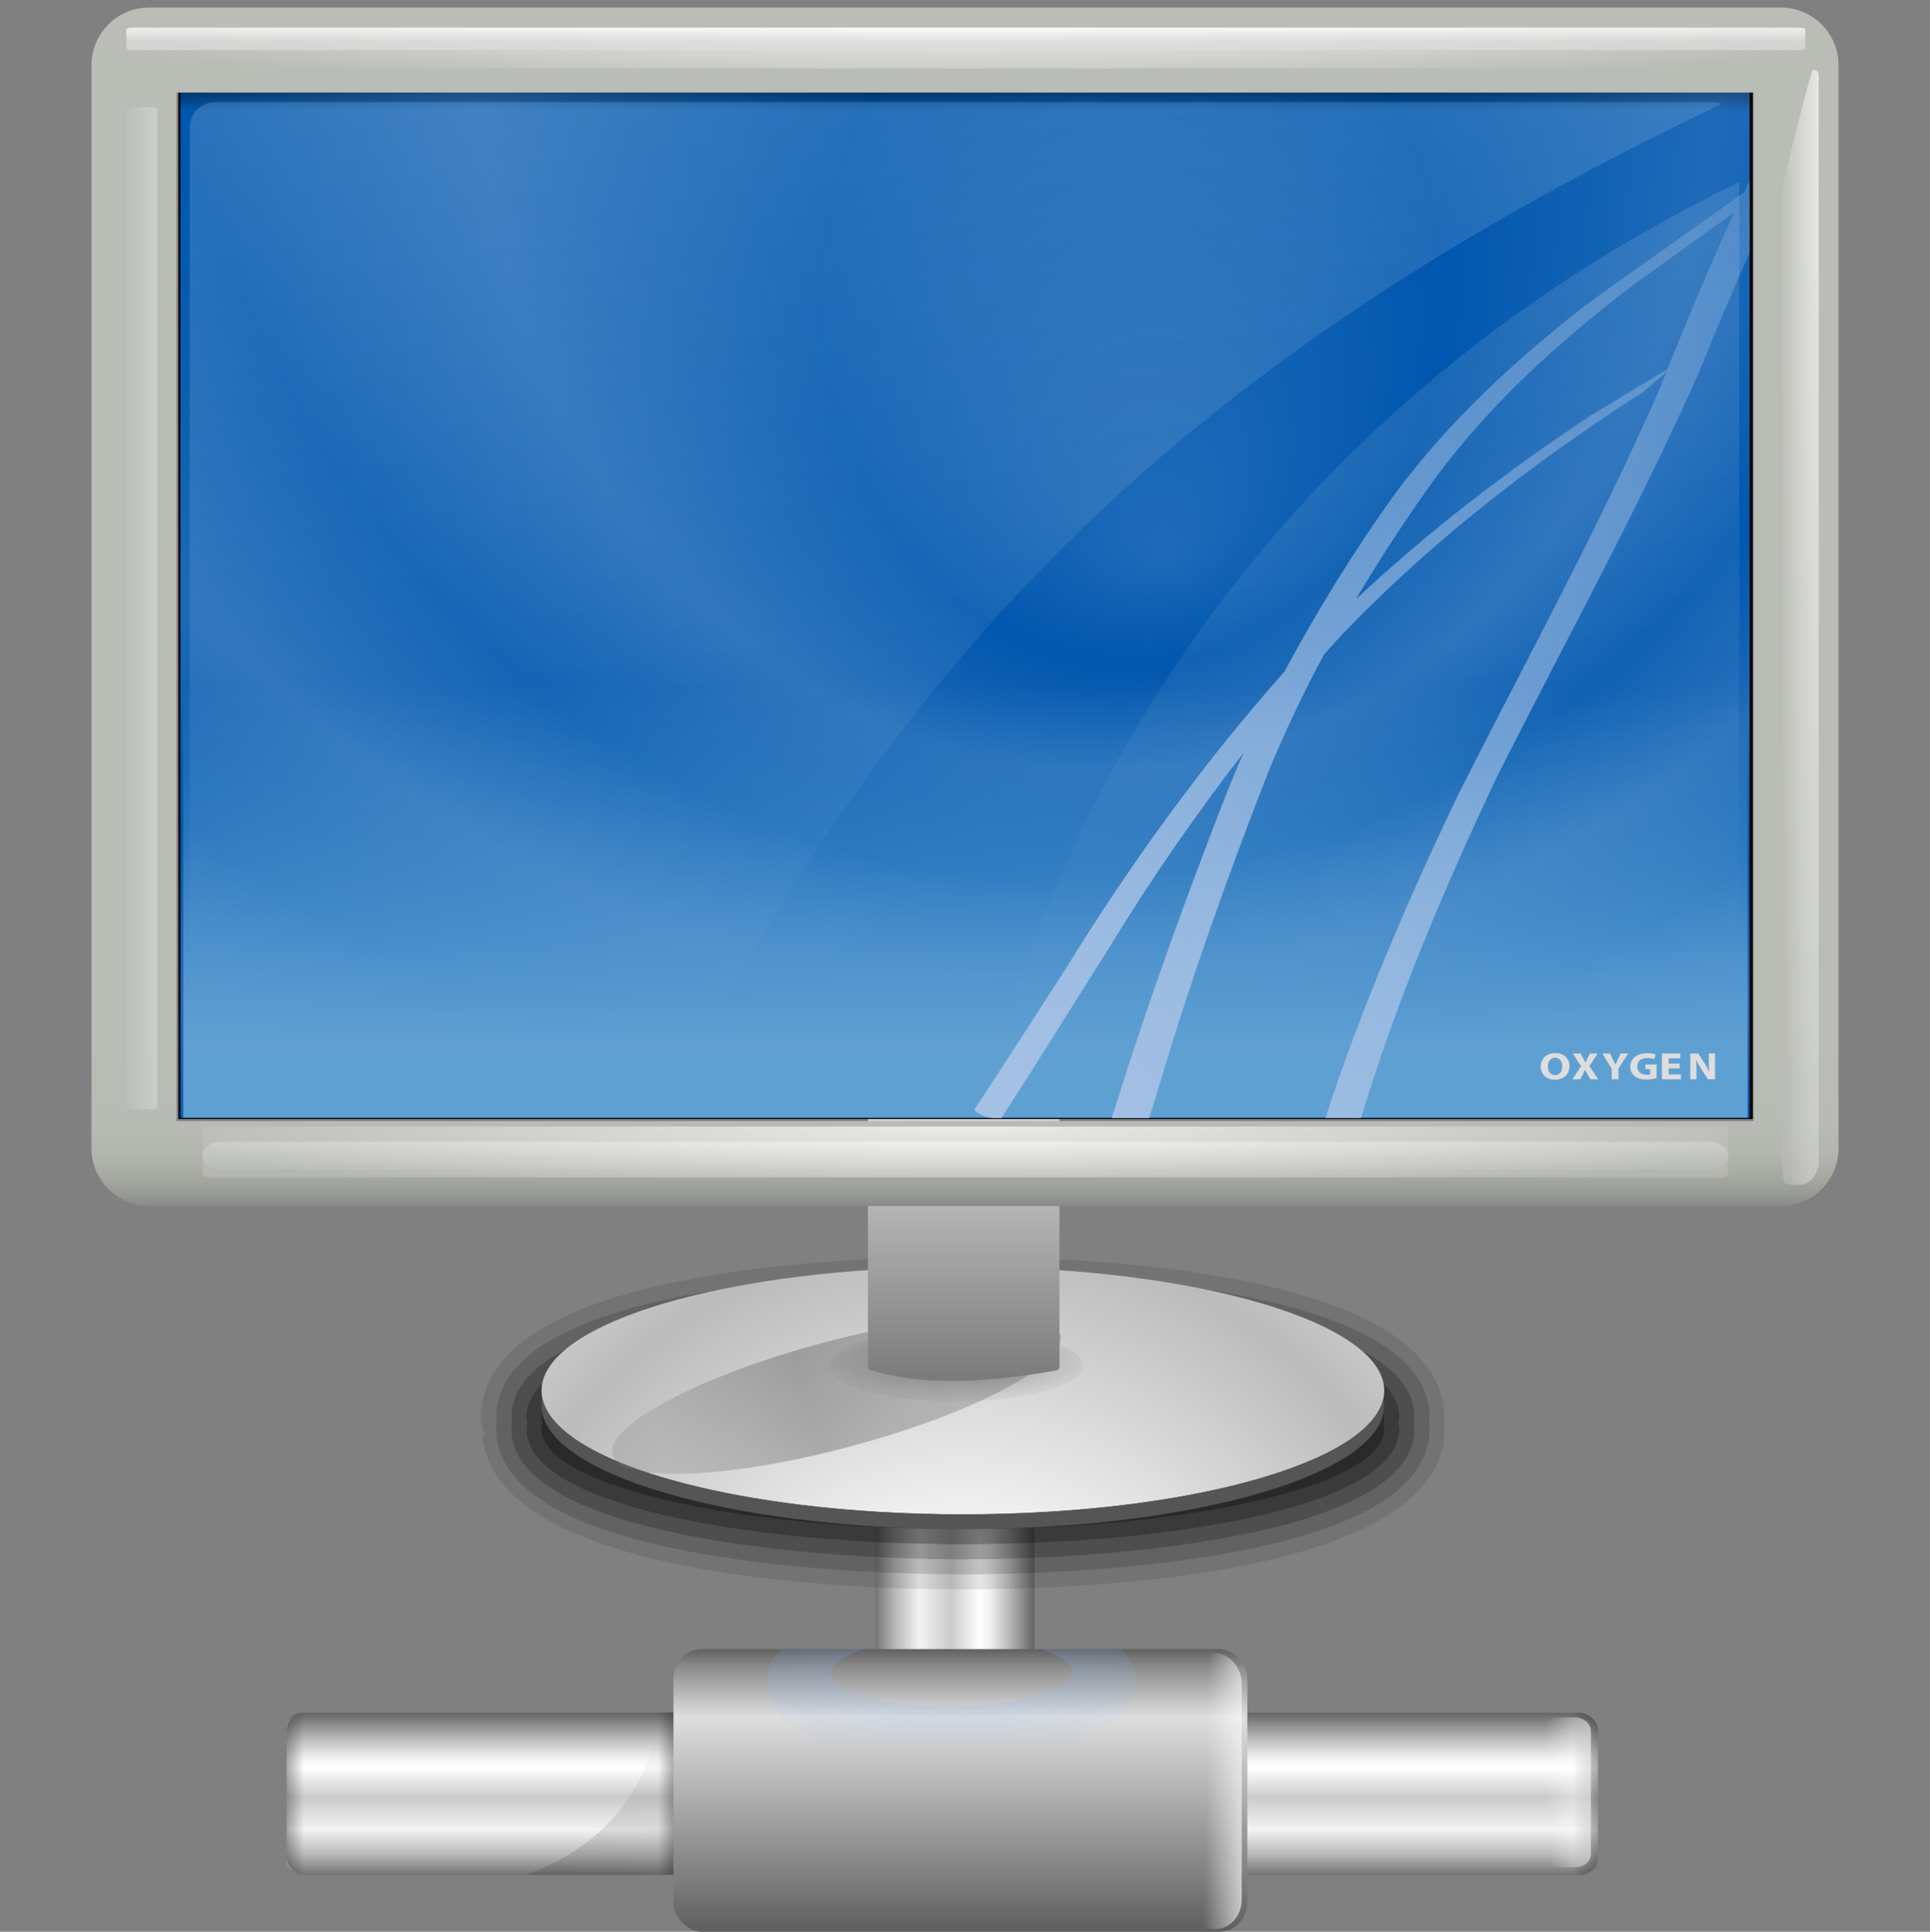 <?xml version="1.0" encoding="UTF-8" standalone="no"?>
<!-- Created with Inkscape (http://www.inkscape.org/) -->
<svg
   xmlns:dc="http://purl.org/dc/elements/1.1/"
   xmlns:cc="http://web.resource.org/cc/"
   xmlns:rdf="http://www.w3.org/1999/02/22-rdf-syntax-ns#"
   xmlns:svg="http://www.w3.org/2000/svg"
   xmlns="http://www.w3.org/2000/svg"
   xmlns:xlink="http://www.w3.org/1999/xlink"
   xmlns:sodipodi="http://sodipodi.sourceforge.net/DTD/sodipodi-0.dtd"
   xmlns:inkscape="http://www.inkscape.org/namespaces/inkscape"
   width="128"
   height="128.085"
   id="svg4538"
   sodipodi:version="0.32"
   inkscape:version="0.44"
   version="1.0"
   sodipodi:docbase="/home/pinheiro/artwork/Oxygen/theme/svg/filesystems"
   sodipodi:docname="network_local.svg">
  <rect width="100%" height="100%" fill="#808080" stroke="none"/>
  <defs
     id="defs4540">
    <linearGradient
       id="linearGradient5214">
      <stop
         style="stop-color:#87b7ff;stop-opacity:0;"
         offset="0"
         id="stop5216" />
      <stop
         id="stop6576"
         offset="0.404"
         style="stop-color:#87b7ff;stop-opacity:0;" />
      <stop
         id="stop6574"
         offset="0"
         style="stop-color:#87b7ff;stop-opacity:0.498;" />
      <stop
         style="stop-color:#87b7ff;stop-opacity:0;"
         offset="1"
         id="stop5218" />
    </linearGradient>
    <radialGradient
       r="12.247"
       fy="105.817"
       fx="64.71"
       cy="105.817"
       cx="64.71"
       gradientTransform="matrix(1.616,-9.775493e-3,2.770937e-3,0.458,-40.175,62.973)"
       gradientUnits="userSpaceOnUse"
       id="radialGradient2581"
       xlink:href="#linearGradient5214"
       inkscape:collect="always" />
    <linearGradient
       inkscape:collect="always"
       id="linearGradient4196">
      <stop
         style="stop-color:#2b2b2b;stop-opacity:1;"
         offset="0"
         id="stop4198" />
      <stop
         style="stop-color:#2b2b2b;stop-opacity:0;"
         offset="1"
         id="stop4200" />
    </linearGradient>
    <linearGradient
       y2="-16.793"
       x2="-117.585"
       y1="-13.914"
       x1="-117.585"
       gradientTransform="matrix(0.866,0,0,1,-15.187,-4.97)"
       gradientUnits="userSpaceOnUse"
       id="linearGradient2584"
       xlink:href="#linearGradient4196"
       inkscape:collect="always" />
    <linearGradient
       inkscape:collect="always"
       id="linearGradient4186">
      <stop
         style="stop-color:white;stop-opacity:1;"
         offset="0"
         id="stop4188" />
      <stop
         style="stop-color:white;stop-opacity:0;"
         offset="1"
         id="stop4190" />
    </linearGradient>
    <linearGradient
       y2="-111.317"
       x2="-121.064"
       y1="-116.705"
       x1="-120.916"
       gradientTransform="matrix(0.866,0,0,1,-15.187,7.03)"
       gradientUnits="userSpaceOnUse"
       id="linearGradient2587"
       xlink:href="#linearGradient4186"
       inkscape:collect="always" />
    <linearGradient
       inkscape:collect="always"
       id="linearGradient4176">
      <stop
         style="stop-color:white;stop-opacity:1;"
         offset="0"
         id="stop4178" />
      <stop
         style="stop-color:white;stop-opacity:0;"
         offset="1"
         id="stop4180" />
    </linearGradient>
    <linearGradient
       y2="-80.228"
       x2="-116.78"
       y1="-83.868"
       x1="-116.854"
       gradientTransform="matrix(1.099,0,0,1.099,12.791,6.518)"
       gradientUnits="userSpaceOnUse"
       id="linearGradient2590"
       xlink:href="#linearGradient4176"
       inkscape:collect="always" />
    <linearGradient
       id="linearGradient2285">
      <stop
         id="stop2287"
         offset="0"
         style="stop-color:#5e5e5e;stop-opacity:1;" />
      <stop
         style="stop-color:#dedede;stop-opacity:1;"
         offset="0.759"
         id="stop2293" />
      <stop
         id="stop2295"
         offset="0.934"
         style="stop-color:#8d8d8d;stop-opacity:1;" />
      <stop
         id="stop2289"
         offset="1"
         style="stop-color:#616161;stop-opacity:1;" />
    </linearGradient>
    <linearGradient
       y2="86.917"
       x2="48.093"
       y1="86.917"
       x1="38.357"
       gradientTransform="matrix(1.925,0,0,7.896575e-2,-201.835,-56.176)"
       gradientUnits="userSpaceOnUse"
       id="linearGradient2593"
       xlink:href="#linearGradient2285"
       inkscape:collect="always" />
    <linearGradient
       inkscape:collect="always"
       id="linearGradient6566">
      <stop
         style="stop-color:black;stop-opacity:1;"
         offset="0"
         id="stop6568" />
      <stop
         style="stop-color:black;stop-opacity:0;"
         offset="1"
         id="stop6570" />
    </linearGradient>
    <linearGradient
       y2="-105.821"
       x2="-112.721"
       y1="-110.766"
       x1="-112.721"
       gradientTransform="matrix(0.866,0,0,1,-15.879,-0.106)"
       gradientUnits="userSpaceOnUse"
       id="linearGradient2596"
       xlink:href="#linearGradient6566"
       inkscape:collect="always" />
    <linearGradient
       y2="86.917"
       x2="48.093"
       y1="86.917"
       x1="38.357"
       gradientTransform="matrix(1.105,0,0,7.183132e-2,-166.623,-81.982)"
       gradientUnits="userSpaceOnUse"
       id="linearGradient2599"
       xlink:href="#XMLID_6_"
       inkscape:collect="always" />
    <linearGradient
       inkscape:collect="always"
       id="linearGradient4153">
      <stop
         style="stop-color:#1f1f1f;stop-opacity:1;"
         offset="0"
         id="stop4155" />
      <stop
         style="stop-color:#1f1f1f;stop-opacity:0;"
         offset="1"
         id="stop4157" />
    </linearGradient>
    <linearGradient
       y2="119.694"
       x2="46.901"
       y1="119.694"
       x1="49.834"
       gradientTransform="matrix(1,0,0,0.866,-1.63,15.187)"
       gradientUnits="userSpaceOnUse"
       id="linearGradient2602"
       xlink:href="#linearGradient4153"
       inkscape:collect="always" />
    <linearGradient
       inkscape:collect="always"
       id="linearGradient4166">
      <stop
         style="stop-color:#1f1f1f;stop-opacity:1;"
         offset="0"
         id="stop4168" />
      <stop
         style="stop-color:#1f1f1f;stop-opacity:0;"
         offset="1"
         id="stop4170" />
    </linearGradient>
    <linearGradient
       y2="114.824"
       x2="47.911"
       y1="132.179"
       x1="46.449"
       gradientTransform="matrix(1,0,0,0.866,-2.98441e-2,15.879)"
       gradientUnits="userSpaceOnUse"
       id="linearGradient2605"
       xlink:href="#linearGradient4166"
       inkscape:collect="always" />
    <linearGradient
       y2="86.917"
       x2="48.093"
       y1="86.917"
       x1="38.357"
       gradientTransform="matrix(1.105,0,0,7.183132e-2,-166.623,-29.634)"
       gradientUnits="userSpaceOnUse"
       id="linearGradient2608"
       xlink:href="#XMLID_6_"
       inkscape:collect="always" />
    <linearGradient
       y2="70.875"
       x2="107"
       y1="70.875"
       x1="21"
       gradientUnits="userSpaceOnUse"
       id="XMLID_6_">
      <stop
         id="stop2596"
         style="stop-color:#747474;stop-opacity:1;"
         offset="0" />
      <stop
         id="stop2598"
         style="stop-color:#B6B6B6"
         offset="0.122" />
      <stop
         id="stop34"
         style="stop-color:#F3F3F3"
         offset="0.279" />
      <stop
         id="stop36"
         style="stop-color:#cbcbcb;stop-opacity:1;"
         offset="0.478" />
      <stop
         id="stop38"
         style="stop-color:#FFFFFF"
         offset="0.657" />
      <stop
         id="stop40"
         style="stop-color:#F1F1F1"
         offset="0.72" />
      <stop
         id="stop2604"
         style="stop-color:#bbbbbb;stop-opacity:1;"
         offset="0.839" />
      <stop
         id="stop46"
         style="stop-color:#646464;stop-opacity:1;"
         offset="1" />
    </linearGradient>
    <linearGradient
       y2="86.917"
       x2="48.093"
       y1="86.917"
       x1="38.357"
       gradientTransform="matrix(1.083,0,0,4.134705e-2,18.105,-102.019)"
       gradientUnits="userSpaceOnUse"
       id="linearGradient2611"
       xlink:href="#XMLID_6_"
       inkscape:collect="always" />
    <radialGradient
       cx="63.723"
       cy="13.276"
       r="54.141"
       id="path4982_1_"
       gradientUnits="userSpaceOnUse"
       gradientTransform="matrix(1,0,0,-1,-3.135,91.43)">
	<stop
   style="stop-color:#eeeeee;stop-opacity:1"
   offset="0.278"
   id="stop18" />

	<stop
   style="stop-color:#bbbbbb;stop-opacity:1"
   offset="0.607"
   id="stop20" />

	<stop
   style="stop-color:#ffffff;stop-opacity:1"
   offset="1"
   id="stop22" />

</radialGradient>
    <radialGradient
       cx="-378.362"
       cy="1429.194"
       r="11.823"
       id="path4988_1_"
       gradientUnits="userSpaceOnUse"
       gradientTransform="matrix(0.711,0,0,0.202,329.256,-234.786)">
	<stop
   style="stop-color:#000000;stop-opacity:1"
   offset="0"
   id="stop26" />

	<stop
   style="stop-color:#bbbbbb;stop-opacity:1"
   offset="1"
   id="stop28" />

</radialGradient>
    <linearGradient
       x1="68.668"
       y1="88.911"
       x2="43.854"
       y2="95.724"
       id="path4994_1_"
       gradientUnits="userSpaceOnUse"
       gradientTransform="translate(-3.273,-36.406)">
	<stop
   style="stop-color:#555555;stop-opacity:1"
   offset="0.248"
   id="stop33" />

	<stop
   style="stop-color:#323232;stop-opacity:1"
   offset="0.607"
   id="stop35" />

	<stop
   style="stop-color:#888888;stop-opacity:1"
   offset="1"
   id="stop37" />

</linearGradient>
    <linearGradient
       x1="63.914"
       y1="117.943"
       x2="63.914"
       y2="61.304"
       id="rect5002_1_"
       gradientUnits="userSpaceOnUse"
       gradientTransform="translate(-3.273,-36.406)">
	<stop
   style="stop-color:#555555;stop-opacity:1"
   offset="0.337"
   id="stop42" />

	<stop
   style="stop-color:#eeeeee;stop-opacity:1"
   offset="0.87"
   id="stop44" />

</linearGradient>
    <linearGradient
       id="linearGradient3185">
      <stop
         style="stop-color:#0057ae;stop-opacity:1;"
         offset="0"
         id="stop3187" />
      <stop
         id="stop3193"
         offset="0.956"
         style="stop-color:#0057ae;stop-opacity:1;" />
      <stop
         style="stop-color:#0057ae;stop-opacity:0;"
         offset="1"
         id="stop3189" />
    </linearGradient>
    <linearGradient
       inkscape:collect="always"
       xlink:href="#linearGradient3185"
       id="linearGradient4116"
       gradientUnits="userSpaceOnUse"
       gradientTransform="matrix(1.458,0,0,1.508,444.564,-49.672)"
       x1="-263.142"
       y1="57.962"
       x2="-263.142"
       y2="11.619" />
    <linearGradient
       inkscape:collect="always"
       id="linearGradient4645">
      <stop
         style="stop-color:#a4c0e4;stop-opacity:1;"
         offset="0"
         id="stop4647" />
      <stop
         style="stop-color:#a4c0e4;stop-opacity:0;"
         offset="1"
         id="stop4649" />
    </linearGradient>
    <radialGradient
       inkscape:collect="always"
       xlink:href="#linearGradient4645"
       id="radialGradient4113"
       gradientUnits="userSpaceOnUse"
       gradientTransform="matrix(1.157,0,0,1.366,449.142,-44.673)"
       spreadMethod="reflect"
       cx="-326.176"
       cy="20.49"
       fx="-324.231"
       fy="32.983"
       r="17.76" />
    <linearGradient
       inkscape:collect="always"
       id="linearGradient4367">
      <stop
         style="stop-color:white;stop-opacity:1;"
         offset="0"
         id="stop4369" />
      <stop
         style="stop-color:white;stop-opacity:0;"
         offset="1"
         id="stop4371" />
    </linearGradient>
    <linearGradient
       inkscape:collect="always"
       xlink:href="#linearGradient4367"
       id="linearGradient4110"
       gradientUnits="userSpaceOnUse"
       gradientTransform="matrix(1.19,0,0,1.186,426.259,-35.465)"
       x1="-316.048"
       y1="-10.522"
       x2="-307.111"
       y2="65.016" />
    <linearGradient
       id="linearGradient7248"
       inkscape:collect="always">
      <stop
         id="stop7250"
         offset="0"
         style="stop-color:#5fa0d3;stop-opacity:1;" />
      <stop
         id="stop7252"
         offset="1"
         style="stop-color:#5fa0d3;stop-opacity:0;" />
    </linearGradient>
    <linearGradient
       inkscape:collect="always"
       xlink:href="#linearGradient7248"
       id="linearGradient4100"
       gradientUnits="userSpaceOnUse"
       gradientTransform="matrix(1.129,0,0,1.111,-10.484,-35.789)"
       x1="73.494"
       y1="61.673"
       x2="73.494"
       y2="40.422" />
    <linearGradient
       inkscape:collect="always"
       id="linearGradient4635">
      <stop
         style="stop-color:#a4c0e4;stop-opacity:1;"
         offset="0"
         id="stop4637" />
      <stop
         style="stop-color:#a4c0e4;stop-opacity:0;"
         offset="1"
         id="stop4639" />
    </linearGradient>
    <linearGradient
       inkscape:collect="always"
       xlink:href="#linearGradient4635"
       id="linearGradient4097"
       gradientUnits="userSpaceOnUse"
       gradientTransform="matrix(1.458,0,0,1.508,536.447,-49.672)"
       x1="-313.555"
       y1="64.938"
       x2="-268.897"
       y2="12.584" />
    <linearGradient
       x1="64.001"
       y1="79.969"
       x2="64.001"
       y2="0.501"
       id="XMLID_1_"
       gradientUnits="userSpaceOnUse"
       gradientTransform="translate(-3.273,-36.406)">
	<stop
   style="stop-color:#888a85;stop-opacity:1"
   offset="0"
   id="stop66" />

	<stop
   style="stop-color:#969892;stop-opacity:1"
   offset="0.009"
   id="stop68" />

	<stop
   style="stop-color:#a6a9a2;stop-opacity:1"
   offset="0.024"
   id="stop70" />

	<stop
   style="stop-color:#b2b4ae;stop-opacity:1"
   offset="0.043"
   id="stop72" />

	<stop
   style="stop-color:#b8bbb4;stop-opacity:1"
   offset="0.069"
   id="stop74" />

	<stop
   style="stop-color:#babdb6;stop-opacity:1"
   offset="0.142"
   id="stop76" />

</linearGradient>
    <radialGradient
       cx="-384.932"
       cy="4509.343"
       r="72.544"
       id="rect5012_1_"
       gradientUnits="userSpaceOnUse"
       gradientTransform="matrix(0.825,0,0,5.6e-2,378.162,-287.093)">
	<stop
   style="stop-color:#ffffff;stop-opacity:1"
   offset="0"
   id="stop81" />

	<stop
   style="stop-color:#babdb6;stop-opacity:1"
   offset="1"
   id="stop83" />

</radialGradient>
    <linearGradient
       x1="-363.213"
       y1="274.18"
       x2="-363.213"
       y2="276.591"
       id="rect5014_1_"
       gradientUnits="userSpaceOnUse"
       gradientTransform="matrix(0.767,0,0,0.62,339.407,-204.514)">
	<stop
   style="stop-color:#ffffff;stop-opacity:1"
   offset="0"
   id="stop87" />

	<stop
   style="stop-color:#dddddd;stop-opacity:1"
   offset="0.592"
   id="stop89" />

</linearGradient>
    <linearGradient
       x1="-332.671"
       y1="287.635"
       x2="-332.671"
       y2="290.791"
       id="rect5016_1_"
       gradientUnits="userSpaceOnUse"
       gradientTransform="matrix(0.697,0,0,0.589,292.683,-130.069)">
	<stop
   style="stop-color:#ffffff;stop-opacity:1"
   offset="0"
   id="stop93" />

	<stop
   style="stop-color:#bbbbbb;stop-opacity:1"
   offset="1"
   id="stop95" />

</linearGradient>
    <radialGradient
       cx="-356.523"
       cy="4626.224"
       r="72.587"
       id="rect5018_1_"
       gradientUnits="userSpaceOnUse"
       gradientTransform="matrix(0.749,0,0,6.95e-2,327.887,-283.196)">
	<stop
   style="stop-color:#ffffff;stop-opacity:1"
   offset="0"
   id="stop99" />

	<stop
   style="stop-color:#babdb6;stop-opacity:1"
   offset="1"
   id="stop101" />

</radialGradient>
    <linearGradient
       x1="18.265"
       y1="-651.114"
       x2="18.265"
       y2="-647.957"
       id="rect5020_1_"
       gradientUnits="userSpaceOnUse"
       gradientTransform="matrix(0,0.513,-0.675,0,-432.577,-5.437)">
	<stop
   style="stop-color:#ffffff;stop-opacity:1"
   offset="0"
   id="stop105" />

	<stop
   style="stop-color:#babdb6;stop-opacity:1"
   offset="1"
   id="stop107" />

</linearGradient>
    <radialGradient
       cx="39.347"
       cy="-3726.553"
       r="65.173"
       id="rect5022_1_"
       gradientUnits="userSpaceOnUse"
       gradientTransform="matrix(0,1.654,-4.07e-2,0,-34.348,-94.305)">
	<stop
   style="stop-color:#ffffff;stop-opacity:1"
   offset="0"
   id="stop111" />

	<stop
   style="stop-color:#babdb6;stop-opacity:1"
   offset="1"
   id="stop113" />

</radialGradient>
  </defs>
  <sodipodi:namedview
     id="base"
     pagecolor="#ffffff"
     bordercolor="#666666"
     borderopacity="1.0"
     inkscape:pageopacity="0.0"
     inkscape:pageshadow="2"
     inkscape:zoom="5.5"
     inkscape:cx="32"
     inkscape:cy="32"
     inkscape:current-layer="layer1"
     showgrid="true"
     inkscape:document-units="px"
     inkscape:grid-bbox="true"
     inkscape:window-width="876"
     inkscape:window-height="575"
     inkscape:window-x="0"
     inkscape:window-y="599" />
  <g
     id="layer1"
     inkscape:label="Layer 1"
     inkscape:groupmode="layer"
     transform="translate(3.273,36.406)">
    <g
       inkscape:r_cy="true"
       inkscape:r_cx="true"
       inkscape:label="Layer 1"
       id="g4654"
       transform="translate(-4.879,-36.321)">
      <path
         style="fill:white;fill-opacity:0.757;fill-rule:nonzero;stroke:none;stroke-width:0.5;stroke-linecap:round;stroke-linejoin:round;stroke-miterlimit:4;stroke-dasharray:none;stroke-dashoffset:4;stroke-opacity:1"
         d="M 280.317,-83.002 L 280.317,-85.796 L 280.317,-83.002 z "
         id="path2276"
         sodipodi:nodetypes="ccc" />
      <rect
         y="-97.216"
         x="285.45"
         height="0"
         width="1"
         id="rect1327"
         style="opacity:0.578;fill:white;fill-opacity:1;fill-rule:nonzero;stroke:none;stroke-width:3.632;stroke-linecap:round;stroke-linejoin:round;stroke-miterlimit:4;stroke-dasharray:none;stroke-dashoffset:4;stroke-opacity:1" />
      <rect
         inkscape:transform-center-y="-34.821701"
         rx="1.097"
         style="fill:url(#linearGradient2611);fill-opacity:1;fill-rule:nonzero;stroke:none;stroke-width:0.712;stroke-linecap:square;stroke-linejoin:miter;stroke-miterlimit:4;stroke-dasharray:none;stroke-dashoffset:4;stroke-opacity:1"
         id="rect4143"
         width="10.548"
         height="19.929"
         x="59.663"
         y="-116.76"
         ry="0.072"
         transform="scale(1,-1)" />
      <rect
         inkscape:transform-center-x="60.494966"
         transform="matrix(0,-1,-1,0,0,0)"
         ry="0.976"
         y="-55.243"
         x="-124.241"
         height="34.621"
         width="10.757"
         id="rect4135"
         style="fill:url(#linearGradient2608);fill-opacity:1;fill-rule:nonzero;stroke:none;stroke-width:0.712;stroke-linecap:square;stroke-linejoin:miter;stroke-miterlimit:4;stroke-dasharray:none;stroke-dashoffset:4;stroke-opacity:1"
         rx="0.845" />
      <path
         id="rect4161"
         d="M 45.445,113.492 C 44.585,118.299 42.025,122.236 36.445,124.235 L 49.008,124.235 C 49.742,124.235 50.351,123.734 50.351,123.098 L 50.351,114.629 C 50.351,113.993 49.742,113.492 49.008,113.492 L 45.445,113.492 z "
         style="opacity:0.275;fill:url(#linearGradient2605);fill-opacity:1;fill-rule:nonzero;stroke:none;stroke-width:0.712;stroke-linecap:square;stroke-linejoin:miter;stroke-miterlimit:4;stroke-dasharray:none;stroke-dashoffset:4;stroke-opacity:1" />
      <rect
         ry="0"
         rx="10.979"
         y="113.451"
         x="45.271"
         height="10.755"
         width="1.347"
         id="rect4151"
         style="fill:url(#linearGradient2602);fill-opacity:1;fill-rule:nonzero;stroke:none;stroke-width:0.7;stroke-linecap:round;stroke-linejoin:round;stroke-miterlimit:4;stroke-dasharray:none;stroke-dashoffset:4;stroke-opacity:1" />
      <rect
         inkscape:transform-center-x="60.494976"
         rx="1.119"
         style="fill:url(#linearGradient2599);fill-opacity:1;fill-rule:nonzero;stroke:none;stroke-width:0.712;stroke-linecap:square;stroke-linejoin:miter;stroke-miterlimit:4;stroke-dasharray:none;stroke-dashoffset:4;stroke-opacity:1"
         id="rect3230"
         width="10.757"
         height="34.621"
         x="-124.241"
         y="-107.591"
         ry="1.257"
         transform="matrix(0,-1,-1,0,0,0)" />
      <rect
         inkscape:transform-center-x="60.494976"
         transform="matrix(0,-1,-1,0,0,0)"
         ry="1.257"
         y="-107.591"
         x="-124.241"
         height="5.888"
         width="10.757"
         id="rect6564"
         style="fill:url(#linearGradient2596);fill-opacity:1;fill-rule:nonzero;stroke:none;stroke-width:0.712;stroke-linecap:square;stroke-linejoin:miter;stroke-miterlimit:4;stroke-dasharray:none;stroke-dashoffset:4;stroke-opacity:1"
         rx="1.119" />
      <rect
         transform="matrix(0,-1,-1,0,0,0)"
         ry="1.849"
         y="-84.329"
         x="-128"
         height="38.06"
         width="18.74"
         id="rect2332"
         style="fill:url(#linearGradient2593);fill-opacity:1;fill-rule:nonzero;stroke:none;stroke-width:0.712;stroke-linecap:square;stroke-linejoin:miter;stroke-miterlimit:4;stroke-dasharray:none;stroke-dashoffset:4;stroke-opacity:1"
         rx="1.95" />
      <rect
         rx="1.95"
         style="fill:url(#linearGradient2590);fill-opacity:1;fill-rule:nonzero;stroke:none;stroke-width:0.712;stroke-linecap:square;stroke-linejoin:miter;stroke-miterlimit:4;stroke-dasharray:none;stroke-dashoffset:4;stroke-opacity:1"
         id="rect4174"
         width="18.282"
         height="4.522"
         x="-127.817"
         y="-83.957"
         ry="1.718"
         transform="matrix(0,-1,-1,0,0,0)" />
      <rect
         inkscape:transform-center-x="60.494976"
         rx="0.86"
         style="fill:url(#linearGradient2587);fill-opacity:1;fill-rule:nonzero;stroke:none;stroke-width:0.712;stroke-linecap:square;stroke-linejoin:miter;stroke-miterlimit:4;stroke-dasharray:none;stroke-dashoffset:4;stroke-opacity:1"
         id="rect4184"
         width="9.928"
         height="3.132"
         x="-123.722"
         y="-107.112"
         ry="0.98"
         transform="matrix(0,-1,-1,0,0,0)" />
      <rect
         inkscape:transform-center-x="60.49498"
         transform="matrix(0,-1,-1,0,0,0)"
         ry="1.326"
         y="-27.826"
         x="-124.241"
         height="7.205"
         width="10.757"
         id="rect4194"
         style="fill:url(#linearGradient2584);fill-opacity:1;fill-rule:nonzero;stroke:none;stroke-width:0.712;stroke-linecap:square;stroke-linejoin:miter;stroke-miterlimit:4;stroke-dasharray:none;stroke-dashoffset:4;stroke-opacity:1"
         rx="1.148" />
      <path
         id="path4327"
         d="M 53.395,109.268 C 52.775,109.945 52.433,110.686 52.433,111.467 C 52.433,114.591 57.941,117.135 64.697,117.135 C 71.454,117.135 76.927,114.591 76.927,111.467 C 76.927,110.686 76.585,109.945 75.965,109.268 L 53.395,109.268 z "
         style="opacity:0.361;fill:url(#radialGradient2581);fill-opacity:1;fill-rule:nonzero;stroke:none;stroke-width:0.712;stroke-linecap:square;stroke-linejoin:miter;stroke-miterlimit:4;stroke-dasharray:none;stroke-dashoffset:4;stroke-opacity:1" />
    </g>
    <g
       id="g5"
       transform="translate(-3.273,-36.406)">
	<path
   d="M 31.916,93.965 C 31.916,93.996 31.917,94.028 31.92,94.061 L 31.956,94.436 C 31.949,94.364 31.95,94.295 31.959,94.223 C 31.955,94.257 31.953,94.29 31.953,94.325 C 31.953,94.638 32.111,94.955 32.111,95.139 C 32.111,95.196 32.041,95.203 32.001,95.231 C 32.891,104.629 56.507,105.389 63.859,105.389 C 71.353,105.389 95.803,104.621 95.803,94.758 C 95.801,94.694 95.785,94.451 95.785,94.451 C 95.783,94.428 95.777,94.375 95.771,94.327 C 95.783,94.213 95.798,94.062 95.798,94.061 C 95.798,84.097 71.352,83.331 63.859,83.331 C 56.366,83.331 31.916,84.098 31.916,93.965 z "
   style="opacity:0.1"
   id="path7" />

	<path
   d="M 32.916,93.965 C 32.916,93.965 32.952,94.342 32.952,94.343 C 32.941,94.432 32.931,94.523 32.931,94.523 C 32.931,94.529 32.917,94.758 32.917,94.758 C 32.917,103.924 58.693,104.389 63.86,104.389 C 69.027,104.389 94.804,103.924 94.804,94.758 L 94.788,94.516 C 94.788,94.516 94.777,94.424 94.767,94.334 C 94.775,94.267 94.805,93.965 94.805,93.965 C 94.805,84.795 69.028,84.331 63.861,84.331 C 58.693,84.331 32.916,84.795 32.916,93.965 z "
   style="opacity:0.15"
   id="path9" />

	<path
   d="M 33.916,93.965 C 33.916,94.027 33.922,94.09 33.934,94.152 C 33.934,94.152 33.949,94.229 33.964,94.307 C 33.947,94.452 33.924,94.641 33.924,94.641 C 33.92,94.68 33.917,94.719 33.917,94.758 C 33.917,101.57 52.739,103.389 63.86,103.389 C 74.982,103.389 93.804,101.571 93.804,94.758 C 93.804,94.717 93.801,94.677 93.796,94.637 C 93.796,94.637 93.774,94.45 93.756,94.303 C 93.77,94.235 93.784,94.166 93.784,94.166 C 93.798,94.099 93.805,94.033 93.805,93.965 C 93.805,87.15 74.983,85.331 63.861,85.331 C 52.739,85.331 33.916,87.149 33.916,93.965 z "
   style="opacity:0.2"
   id="path11" />

	<path
   d="M 34.916,93.965 C 34.916,93.965 34.947,94.127 34.975,94.272 C 34.956,94.432 34.917,94.758 34.917,94.758 C 34.917,99.768 49.477,102.389 63.86,102.389 C 78.244,102.389 92.804,99.768 92.804,94.758 C 92.804,94.758 92.763,94.422 92.743,94.261 C 92.768,94.141 92.805,93.965 92.805,93.965 C 92.805,88.953 78.244,86.331 63.861,86.331 C 49.478,86.331 34.916,88.953 34.916,93.965 z M 36.775,93.801 L 36.931,94.125 C 36.745,93.739 36.316,93.381 35.893,93.418 C 36.267,93.353 36.596,93.429 36.775,93.801 z M 35.65,93.461 C 35.708,93.442 35.76,93.444 35.817,93.432 C 35.729,93.448 35.665,93.494 35.586,93.522 C 35.612,93.508 35.621,93.471 35.65,93.461 z "
   style="opacity:0.25"
   id="path13" />

	<path
   d="M 91.665,94.627 C 91.757,94.41 91.805,94.189 91.805,93.965 C 91.805,90.302 79.294,87.331 63.861,87.331 C 48.427,87.331 35.916,90.302 35.916,93.965 C 35.916,94.878 36.693,95.748 38.099,96.539 C 36.902,95.867 36.159,95.138 35.963,94.373 C 35.933,94.5 35.918,94.629 35.918,94.758 C 35.918,98.42 48.436,101.389 63.861,101.389 C 79.286,101.389 91.805,98.42 91.805,94.758 C 91.805,94.629 91.789,94.5 91.758,94.373 C 91.735,94.459 91.701,94.543 91.665,94.627 z M 38.634,96.822 C 38.523,96.767 38.421,96.711 38.317,96.655 C 38.421,96.711 38.523,96.768 38.634,96.822 z M 41.268,97.868 C 41.266,97.867 41.263,97.867 41.261,97.865 C 41.263,97.867 41.265,97.867 41.268,97.868 z M 40.541,97.619 C 40.518,97.611 40.497,97.603 40.474,97.596 C 40.496,97.604 40.518,97.611 40.541,97.619 z M 39.858,97.363 C 39.812,97.344 39.77,97.326 39.725,97.308 C 39.77,97.326 39.812,97.345 39.858,97.363 z M 39.221,97.097 C 39.151,97.066 39.086,97.034 39.017,97.002 C 39.086,97.033 39.151,97.065 39.221,97.097 z M 90.115,96.242 C 90.738,95.838 91.2,95.414 91.482,94.976 C 91.2,95.414 90.74,95.838 90.115,96.242 z M 87.882,97.355 C 87.883,97.354 87.884,97.354 87.885,97.353 C 87.884,97.354 87.883,97.355 87.882,97.355 z M 88.516,97.09 C 88.536,97.08 88.553,97.072 88.573,97.063 C 88.553,97.072 88.535,97.08 88.516,97.09 z M 89.1,96.815 C 89.145,96.793 89.186,96.769 89.23,96.747 C 89.186,96.77 89.145,96.793 89.1,96.815 z M 89.635,96.532 C 89.727,96.48 89.81,96.428 89.896,96.375 C 89.809,96.428 89.727,96.48 89.635,96.532 z M 91.658,94.646 C 91.611,94.755 91.554,94.863 91.485,94.97 C 91.554,94.863 91.611,94.756 91.658,94.646 z "
   style="opacity:0.3"
   id="path15" />

</g>
    <path
       d="M 88.532,55.801 C 88.532,60.334 76.021,64.008 60.588,64.008 C 45.154,64.008 32.643,60.333 32.643,55.801 C 32.643,51.27 45.154,47.596 60.588,47.596 C 76.021,47.596 88.532,51.27 88.532,55.801 L 88.532,55.801 z "
       style="fill:url(#path4982_1_)"
       id="path4982_3_" />
    <path
       d="M 68.542,54.12 C 68.548,55.438 64.791,56.507 60.15,56.508 C 55.509,56.51 51.744,55.444 51.738,54.125 C 51.738,54.123 51.738,54.121 51.738,54.12 C 51.733,52.799 55.49,51.73 60.131,51.729 C 64.771,51.727 68.536,52.794 68.542,54.112 C 68.542,54.114 68.542,54.118 68.542,54.12 z "
       style="opacity:0.3;fill:url(#path4988_1_)"
       id="path4988" />
    <path
       d="M 32.689,56.307 C 32.659,56.463 32.644,56.623 32.644,56.782 C 32.644,61.311 45.162,64.983 60.587,64.983 C 76.012,64.983 88.531,61.311 88.531,56.782 C 88.531,56.624 88.515,56.464 88.484,56.307 C 87.593,60.601 75.434,64 60.587,64 C 45.74,64 33.581,60.601 32.689,56.307 z "
       style="fill:#555"
       id="path4992" />
    <path
       d="M 67.054,52.098 C 67.56,53.996 61.324,57.311 53.125,59.502 C 44.924,61.693 37.866,61.934 37.359,60.037 C 36.852,58.14 43.088,54.826 51.289,52.634 C 59.49,50.442 66.547,50.201 67.054,52.098 z "
       style="opacity:0.3;fill:url(#path4994_1_)"
       id="path4994" />
    <path
       d="M 54.641,34.397 L 66.64,34.397 C 66.833,34.397 66.991,34.497 66.991,34.624 L 66.991,54.253 C 66.991,54.378 66.834,54.48 66.64,54.48 C 62.781,55.181 58.207,55.562 54.641,54.48 C 54.448,54.48 54.289,54.378 54.289,54.253 L 54.289,34.621 C 54.29,34.496 54.448,34.397 54.641,34.397 z "
       style="fill:url(#rect5002_1_)"
       id="rect5002"
       sodipodi:nodetypes="ccccccccc" />
    <rect
       height="68.35"
       width="104.42"
       y="-30.56"
       x="8.554"
       id="screen" />
    <rect
       style="fill:url(#linearGradient4116);fill-opacity:1;fill-rule:nonzero;stroke:none;stroke-width:3.2;stroke-linecap:round;stroke-linejoin:round;stroke-miterlimit:4;stroke-dasharray:none;stroke-dashoffset:4;stroke-opacity:1"
       id="rect3183"
       width="104.071"
       height="68.26"
       x="8.694"
       y="-30.542"
       rx="0"
       ry="0" />
    <rect
       ry="0"
       rx="0"
       y="-30.542"
       x="8.694"
       height="68.149"
       width="104.071"
       id="rect4643"
       style="opacity:0.184;fill:url(#radialGradient4113);fill-opacity:1;fill-rule:nonzero;stroke:none;stroke-width:3.2;stroke-linecap:round;stroke-linejoin:round;stroke-miterlimit:4;stroke-dasharray:none;stroke-dashoffset:4;stroke-opacity:1" />
    <path
       style="opacity:0.189;fill:url(#linearGradient4110);fill-opacity:1;fill-rule:nonzero;stroke:none;stroke-width:0.4;stroke-linecap:round;stroke-linejoin:round;stroke-miterlimit:4;stroke-dasharray:none;stroke-dashoffset:4;stroke-opacity:1"
       d="M 10.98,-29.627 C 10.047,-29.627 9.302,-28.85 9.302,-27.92 L 9.302,35.398 C 9.302,36.328 10.047,37.106 10.98,37.106 L 40.822,37.106 C 54.864,10.74 70.671,-10.402 110.931,-29.52 C 110.758,-29.58 110.554,-29.627 110.36,-29.627 L 10.98,-29.627 z M 112.074,-24.329 C 81.246,-9.421 66.743,16.057 62.022,37.106 L 110.36,37.106 C 111.293,37.106 112.074,36.328 112.074,35.398 L 112.074,-24.329 z "
       id="rect4365"
       sodipodi:nodetypes="ccccccccccccc" />
    <rect
       style="fill:url(#linearGradient4100);fill-opacity:1;fill-rule:nonzero;stroke:none;stroke-width:0.745;stroke-linecap:square;stroke-linejoin:round;stroke-miterlimit:4;stroke-dasharray:none;stroke-dashoffset:4;stroke-opacity:1"
       id="rect6361"
       width="103.746"
       height="28.579"
       x="8.882"
       y="9.121" />
    <path
       style="fill:url(#linearGradient4097);fill-opacity:1;fill-rule:nonzero;stroke:none;stroke-width:1px;stroke-linecap:butt;stroke-linejoin:miter;stroke-opacity:1"
       d="M 112.772,-24.457 C 112.644,-24.182 112.513,-23.913 112.385,-23.637 C 108.908,-21.143 105.407,-18.729 101.944,-16.211 C 97.257,-12.569 92.834,-8.504 89.226,-3.638 C 86.539,0.1 84.107,4.031 81.921,8.115 C 76.553,14.164 71.776,20.743 67.484,27.704 C 65.447,30.877 63.408,34.038 61.34,37.18 C 61.688,37.527 62.155,37.727 62.672,37.727 L 63.144,37.727 C 65.571,33.969 67.922,30.168 70.32,26.383 C 73.05,21.897 76.032,17.601 79.214,13.491 C 78.823,14.359 78.46,15.25 78.097,16.133 C 75.445,22.95 72.94,29.815 70.75,36.816 C 70.652,37.121 70.548,37.422 70.449,37.727 L 72.941,37.727 C 73.187,36.941 73.435,36.149 73.671,35.358 C 75.751,28.376 78.208,21.529 80.847,14.767 C 81.947,12.104 83.191,9.496 84.542,6.977 C 84.967,6.5 85.399,6.034 85.831,5.564 C 91.664,-0.497 98.265,-5.59 105.21,-10.107 C 105.279,-10.134 105.355,-10.171 105.424,-10.198 L 107.229,-11.701 C 107.06,-11.278 106.88,-10.851 106.713,-10.426 C 102.663,-1.231 97.864,7.51 93.351,16.452 C 90.057,23.369 87.018,30.409 84.628,37.727 L 86.991,37.727 C 89.344,29.934 92.515,22.485 95.972,15.177 C 100.485,6.215 105.33,-2.554 109.42,-11.747 C 110.484,-14.425 111.611,-17.054 112.772,-19.674 L 112.772,-24.457 z M 111.741,-22.316 C 110.182,-18.904 108.715,-15.423 107.315,-11.929 C 105.654,-10.922 103.991,-9.93 102.331,-8.922 C 96.804,-5.285 91.521,-1.233 86.648,3.332 C 88.346,0.48 90.156,-2.29 92.105,-4.959 C 95.763,-9.823 100.218,-13.817 104.952,-17.441 C 107.213,-19.065 109.469,-20.708 111.741,-22.316 z "
       id="path4622" />
    <path
       d="M 114.84,-35.906 L 6.614,-35.906 C 4.509,-35.906 2.796,-34.193 2.796,-32.088 L 2.796,39.744 C 2.796,41.849 4.509,43.562 6.614,43.562 L 114.841,43.562 C 116.946,43.562 118.659,41.849 118.659,39.744 L 118.659,-32.088 C 118.659,-34.193 116.946,-35.906 114.84,-35.906 z M 8.431,37.926 C 8.431,36.947 8.431,-29.292 8.431,-30.27 C 9.417,-30.27 112.037,-30.27 113.023,-30.27 C 113.023,-29.291 113.023,36.948 113.023,37.926 C 112.038,37.926 9.417,37.926 8.431,37.926 z "
       style="fill:url(#XMLID_1_)"
       id="path78" />
    <path
       d="M 5.437,-34.573 L 116.134,-34.573 C 116.315,-34.573 116.46,-34.463 116.46,-34.325 L 116.46,-32.114 C 116.46,-31.977 116.314,-31.866 116.134,-31.866 L 5.437,-31.866 C 5.257,-31.866 5.11,-31.976 5.11,-32.114 L 5.11,-34.324 C 5.11,-34.462 5.257,-34.573 5.437,-34.573 z "
       style="opacity:0.711;fill:url(#rect5012_1_)"
       id="rect5012" />
    <path
       d="M 5.54,-34.573 L 116.032,-34.573 C 116.269,-34.573 116.462,-34.512 116.462,-34.437 L 116.462,-33.22 C 116.462,-33.145 116.27,-33.084 116.032,-33.084 L 5.54,-33.084 C 5.303,-33.084 5.109,-33.145 5.109,-33.22 L 5.109,-34.436 C 5.11,-34.511 5.302,-34.573 5.54,-34.573 z "
       style="opacity:0.711;fill:url(#rect5014_1_)"
       id="rect5014" />
    <path
       d="M 11.442,39.291 L 110.046,39.291 C 110.764,39.291 111.346,39.707 111.346,40.217 L 111.346,40.217 C 111.346,40.729 110.764,41.143 110.046,41.143 L 11.442,41.143 C 10.725,41.143 10.143,40.729 10.143,40.217 L 10.143,40.217 C 10.143,39.707 10.725,39.291 11.442,39.291 z "
       style="opacity:0.711;fill:url(#rect5016_1_)"
       id="rect5016" />
    <path
       d="M 10.624,38.291 L 110.863,38.291 C 111.13,38.291 111.344,38.43 111.344,38.6 L 111.344,41.348 C 111.344,41.52 111.129,41.657 110.863,41.657 L 10.624,41.657 C 10.358,41.657 10.143,41.518 10.143,41.348 L 10.143,38.6 C 10.143,38.43 10.358,38.291 10.624,38.291 z "
       style="opacity:0.711;fill:url(#rect5018_1_)"
       id="rect5018" />
    <path
       d="M 7.176,-28.961 L 7.176,36.811 C 7.176,36.992 7.099,37.137 7.002,37.137 L 5.227,37.137 C 5.131,37.137 5.053,36.992 5.053,36.811 L 5.053,-28.961 C 5.053,-29.141 5.131,-29.288 5.227,-29.288 L 7.002,-29.288 C 7.099,-29.288 7.176,-29.141 7.176,-28.961 z "
       style="opacity:0.228;fill:url(#rect5020_1_)"
       id="rect5020" />
    <path
       d="M 117.347,-31.343 L 117.347,40.684 C 117.347,40.916 117.163,41.78 116.511,42.051 C 115.859,42.322 115.118,42.051 115.118,42.051 C 114.994,42.051 114.893,40.916 114.893,40.684 L 114.893,-23.759 C 114.893,-23.991 116.828,-31.762 116.952,-31.762 L 117.122,-31.762 C 117.247,-31.762 117.347,-31.575 117.347,-31.343 z "
       style="opacity:0.647;fill:url(#rect5022_1_)"
       id="rect5022" />
    <rect
       width="128"
       height="128"
       x="-3.273"
       y="-36.406"
       style="fill:none"
       id="_x3C_Sezione_x3E_" />
    <g
       transform="matrix(0.719,0,0,0.992,326.587,-79.21)"
       id="g4653">
      <path
         id="path4655"
         d="M -315.361,115.314 C -316.175,115.314 -316.658,114.928 -316.658,114.438 C -316.658,113.922 -316.126,113.537 -315.316,113.537 C -314.469,113.537 -314.006,113.933 -314.006,114.408 C -314.006,114.974 -314.551,115.314 -315.357,115.314 L -315.361,115.314 z M -315.332,115.005 C -314.911,115.005 -314.67,114.757 -314.67,114.42 C -314.67,114.111 -314.903,113.846 -315.332,113.846 C -315.762,113.846 -316.004,114.106 -316.004,114.428 C -316.004,114.752 -315.754,115.005 -315.336,115.005 L -315.332,115.005 z "
         style="fill:#ddd" />
      <path
         id="path4657"
         d="M -312.075,115.286 L -312.324,114.974 C -312.427,114.854 -312.492,114.765 -312.57,114.665 L -312.578,114.665 C -312.635,114.765 -312.705,114.854 -312.795,114.974 L -313.02,115.286 L -313.732,115.286 L -312.934,114.415 L -313.703,113.565 L -312.987,113.565 L -312.746,113.879 C -312.664,113.984 -312.602,114.068 -312.537,114.165 L -312.529,114.165 C -312.464,114.055 -312.411,113.979 -312.341,113.879 L -312.108,113.565 L -311.396,113.565 L -312.173,114.405 L -311.355,115.286 L -312.075,115.286 z "
         style="fill:#ddd" />
      <path
         id="path4659"
         d="M -310.11,115.286 L -310.11,114.581 L -310.981,113.565 L -310.265,113.565 L -309.987,113.979 C -309.901,114.104 -309.84,114.196 -309.774,114.308 L -309.766,114.308 C -309.705,114.201 -309.639,114.101 -309.558,113.979 L -309.279,113.565 L -308.58,113.565 L -309.488,114.568 L -309.488,115.286 L -310.11,115.286 z "
         style="fill:#ddd" />
      <path
         id="path4661"
         d="M -305.971,115.207 C -306.163,115.248 -306.527,115.304 -306.891,115.304 C -307.394,115.304 -307.759,115.225 -308.012,115.074 C -308.262,114.923 -308.401,114.699 -308.401,114.446 C -308.397,113.874 -307.73,113.547 -306.826,113.547 C -306.47,113.547 -306.195,113.59 -306.06,113.629 L -306.191,113.943 C -306.343,113.899 -306.527,113.869 -306.83,113.869 C -307.349,113.869 -307.746,114.053 -307.746,114.425 C -307.746,114.783 -307.386,114.99 -306.875,114.99 C -306.736,114.99 -306.621,114.98 -306.572,114.967 L -306.572,114.604 L -306.998,114.604 L -306.998,114.3 L -305.971,114.3 L -305.971,115.207 L -305.971,115.207 z "
         style="fill:#ddd" />
      <path
         id="path4663"
         d="M -303.842,114.558 L -304.857,114.558 L -304.857,114.967 L -303.724,114.967 L -303.724,115.286 L -305.479,115.286 L -305.479,113.565 L -303.781,113.565 L -303.781,113.884 L -304.857,113.884 L -304.857,114.242 L -303.842,114.242 L -303.842,114.558 L -303.842,114.558 z "
         style="fill:#ddd" />
      <path
         id="path4665"
         d="M -302.864,115.286 L -302.864,113.565 L -302.136,113.565 L -301.563,114.196 C -301.399,114.377 -301.24,114.591 -301.113,114.786 L -301.105,114.786 C -301.142,114.558 -301.154,114.326 -301.154,114.065 L -301.154,113.565 L -300.581,113.565 L -300.581,115.286 L -301.236,115.286 L -301.825,114.622 C -301.989,114.436 -302.173,114.216 -302.303,114.014 L -302.32,114.014 C -302.299,114.244 -302.291,114.487 -302.291,114.768 L -302.291,115.286 L -302.864,115.286 z "
         style="fill:#ddd" />
    </g>
  </g>
</svg>
